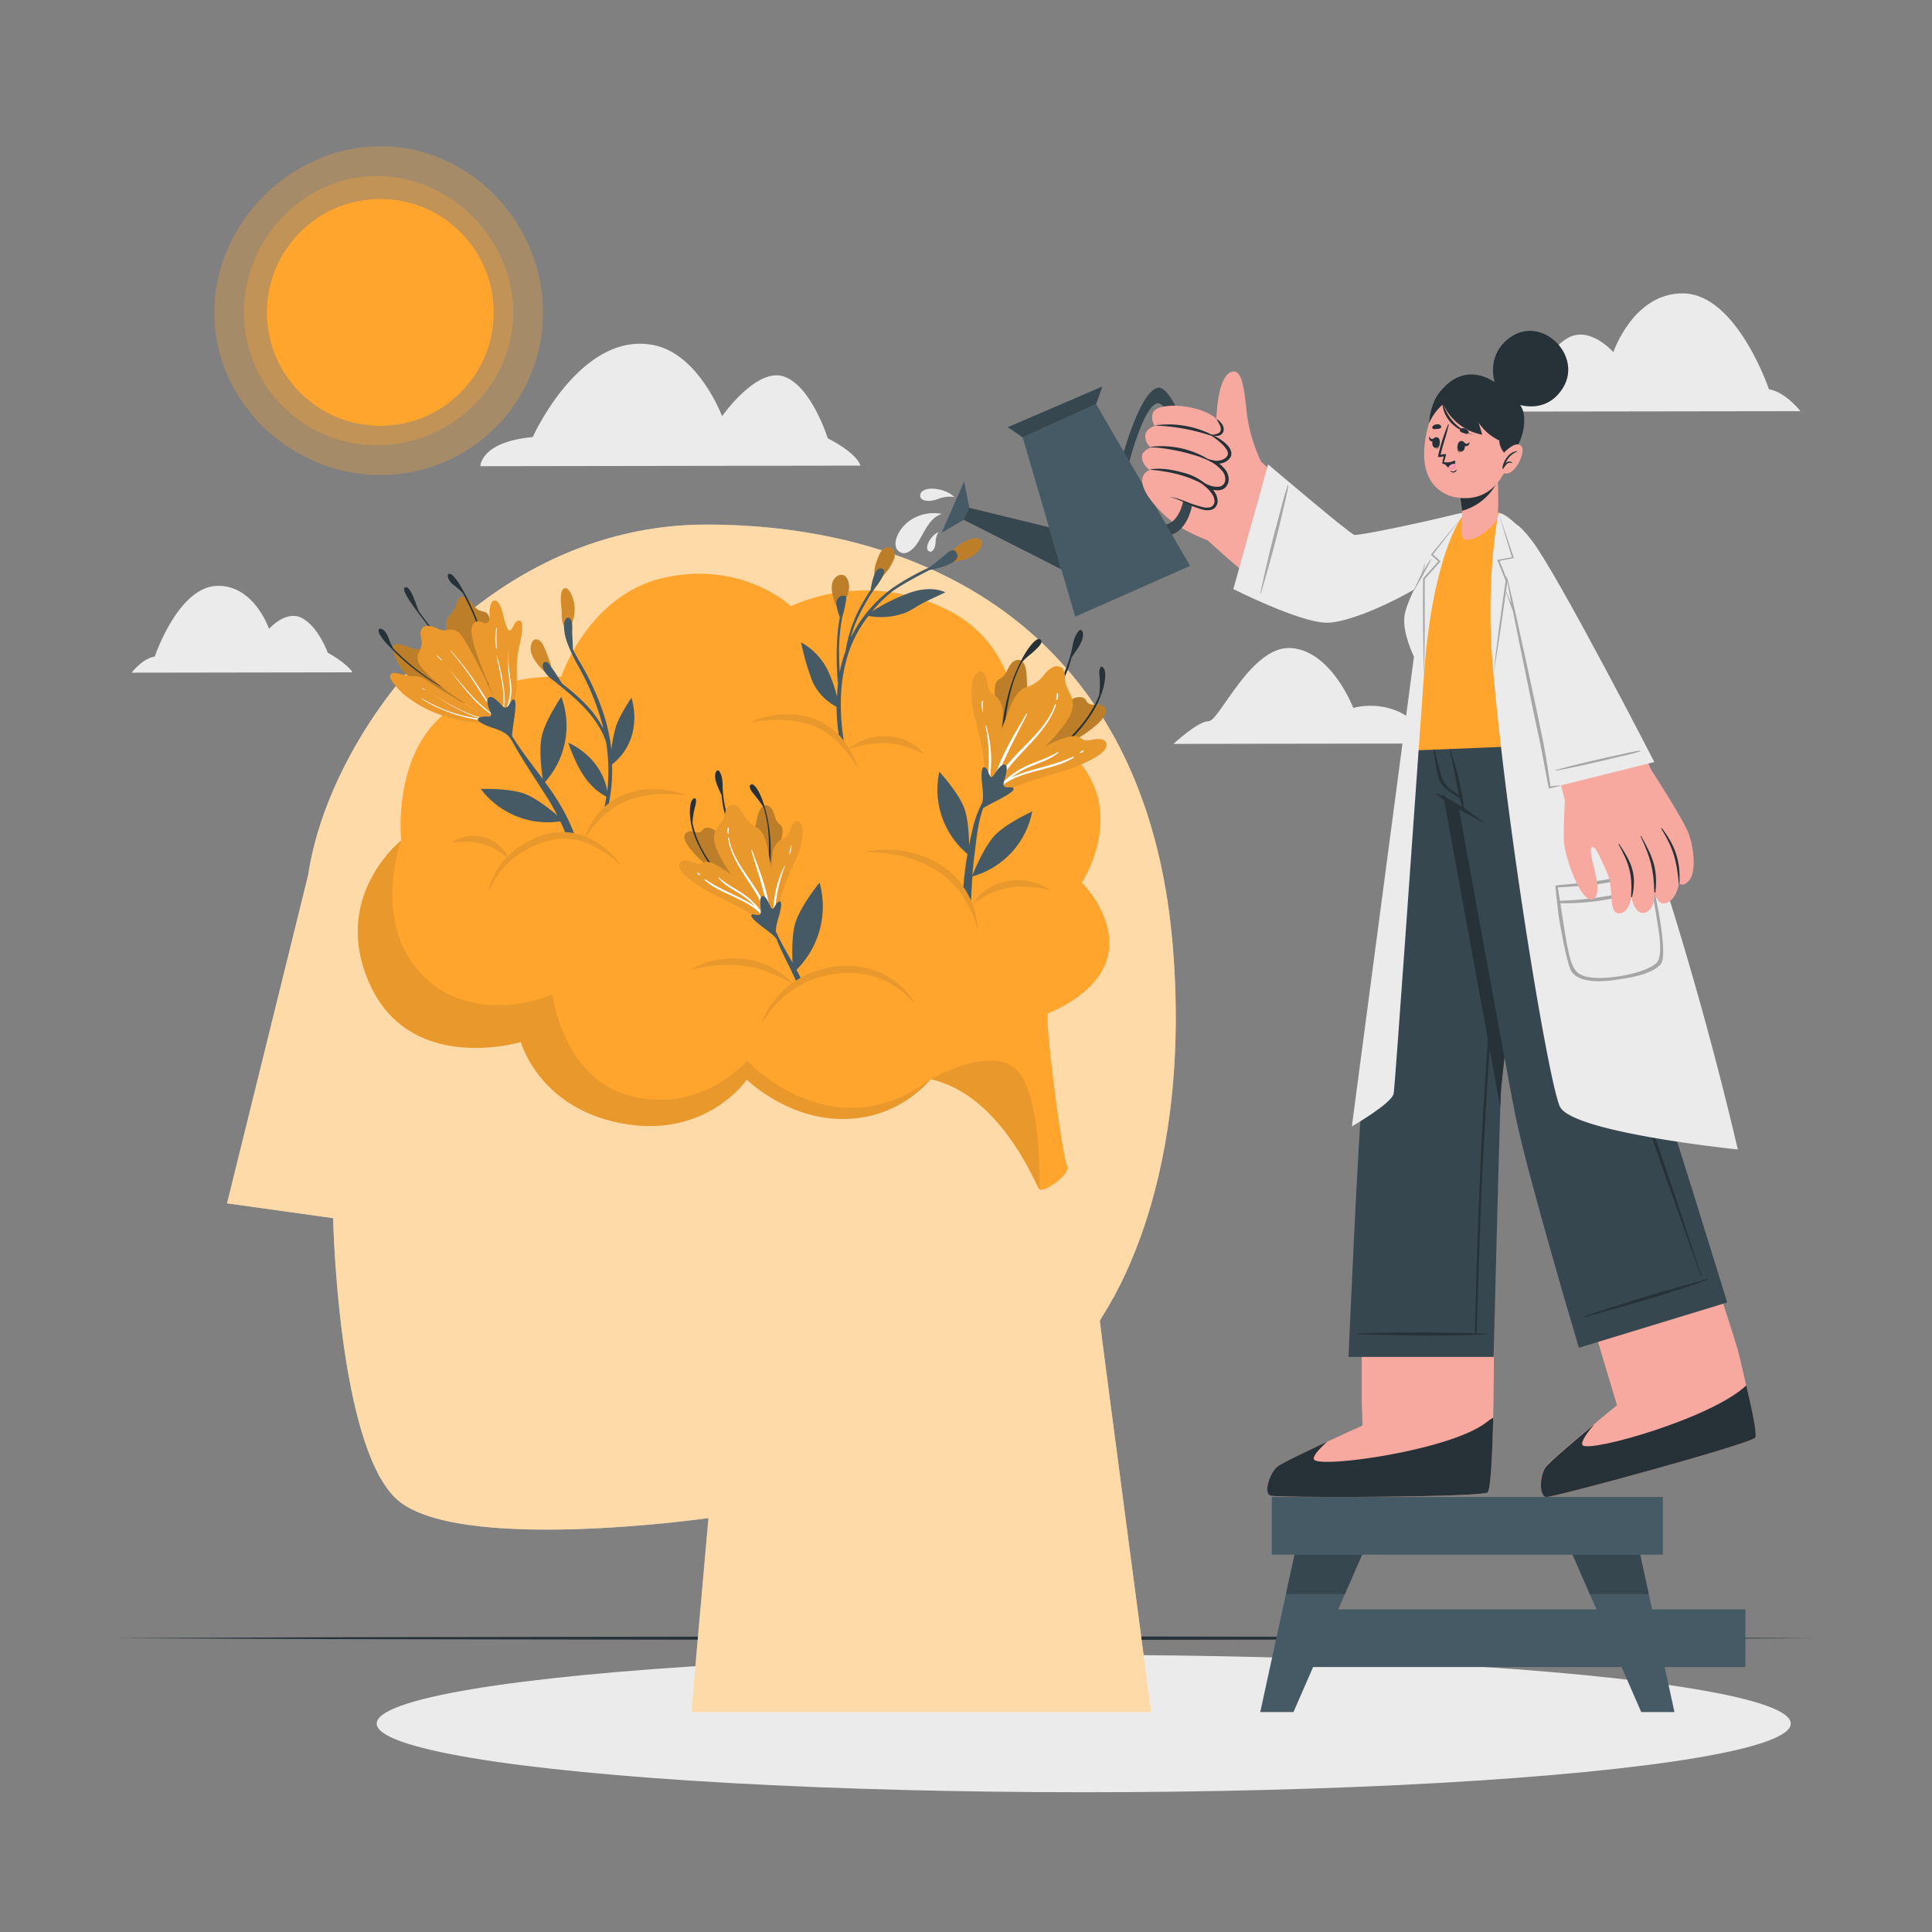 <svg xmlns="http://www.w3.org/2000/svg" viewBox="0 0 500 500"><rect x="0" y="0" width="500" height="500" fill="#808080" stroke="none"/><g id="freepik--background-complete--inject-232"><path d="M388.17,106.52l77.78-.11s-3.88-5-8.14-5.66c0,0-8.33-24.67-22.21-24.82-12.91-.15-18.06,15.21-18.06,15.21s-6-6.88-11.7-3.72-8.93,12.17-8.93,12.17S390.49,103.06,388.17,106.52Z" style="fill:#ebebeb"></path><path d="M222.68,120.5l-98.36.15s0-6.29,13.54-7.54c0,0,12.33-27.48,31.22-23.82,11.77,2.28,17.8,18.42,17.8,18.42s8.87-12.72,16-10.27,11.35,16,11.35,16S221.56,117,222.68,120.5Z" style="fill:#ebebeb"></path><path d="M370.57,192.42l-66.88.1s6.31-5.88,9.11-5.88,11-19.74,21.43-18.92,16,15.5,16,15.5S363,179.22,370.57,192.42Z" style="fill:#ebebeb"></path><path d="M91.25,174l-57.2.09s2.84-3.71,6-4.17c0,0,6.06-18.16,16.27-18.31,9.49-.13,13.31,11.14,13.31,11.14s4.39-5.06,8.6-2.76,6.59,8.93,6.59,8.93S89.53,171.42,91.25,174Z" style="fill:#ebebeb"></path></g><g id="freepik--Floor--inject-232"><polygon points="29.43 423.96 84.57 423.72 139.72 423.63 250 423.46 360.29 423.63 415.43 423.72 470.57 423.96 415.43 424.2 360.29 424.29 250 424.46 139.72 424.29 84.57 424.2 29.43 423.96" style="fill:#263238"></polygon></g><g id="freepik--Shadow--inject-232"><ellipse cx="280.47" cy="446.06" rx="182.98" ry="17.77" style="fill:#ebebeb"></ellipse></g><g id="freepik--Sun--inject-232"><g style="opacity:0.3"><path d="M140.53,80.93a42,42,0,0,1-42,42c-23.21,0-43.07-18.81-43.07-42S75.3,37.86,98.51,37.86,140.53,57.72,140.53,80.93Z" style="fill:#FFA52E"></path></g><g style="opacity:0.3"><path d="M97.55,115.25A34.42,34.42,0,0,1,63.14,80.84c0-19,15.41-35.28,34.41-35.28s35.28,16.27,35.28,35.28S116.56,115.25,97.55,115.25Z" style="fill:#FFA52E"></path></g><circle cx="98.43" cy="80.85" r="29.35" style="fill:#FFA52E"></circle></g><g id="freepik--Head--inject-232"><path d="M183.35,392.88l-4.43,50.21h119s-13.29-100.38-13.29-101.26,24.21-31.59,18.9-96.84C296.89,163.78,240,135.76,182.76,135.76s-97.42,52.91-103,90.66l-21,85,27.45,3.84s1.18,57.56,16,72.32S183.35,392.88,183.35,392.88Z" style="fill:#fff"></path><path d="M183.35,392.88l-4.43,50.21h119s-13.29-100.38-13.29-101.26,24.21-31.59,18.9-96.84C296.89,163.78,240,135.76,182.76,135.76s-97.42,52.91-103,90.66l-21,85,27.45,3.84s1.18,57.56,16,72.32S183.35,392.88,183.35,392.88Z" style="fill:#FFA52E;opacity:0.41"></path><path d="M286.75,247.27c-2.2,10.08-15.56,15-15.56,15-.82,1.82,3.73,37.37,5,39.4s-6.25,7.27-7.24,6.1-9.78-24.3-28.07-28.46h0a29.93,29.93,0,0,1-22.21,10.27c-14.7.36-25.4-10.16-25.4-10.16s-10.37,15.3-32.11,11.35-26.35-21.1-26.35-21.1-28.09,8.49-38.88-14.48c-8.26-17.57.8-30.37,5.48-35.38a24.66,24.66,0,0,1,2.42-2.33h0s-2.32-21.31,10.85-32.48,30.56-9.83,30.56-9.83,7-21.57,27.13-25.77,32.32,7.47,32.32,7.47a47.52,47.52,0,0,1,38-.2c20.9,8.71,20.26,29.47,20.26,29.47s15.2,5,20.24,17.41-3.2,24.86-3.2,24.86S288.94,237.19,286.75,247.27Z" style="fill:#FFA52E"></path><g style="opacity:0.1;mix-blend-mode:multiply"><path d="M240.88,279.3h0a29.93,29.93,0,0,1-22.21,10.27c-14.7.36-25.4-10.16-25.4-10.16s-10.37,15.3-32.11,11.35-26.35-21.1-26.35-21.1-28.09,8.49-38.88-14.48c-8.26-17.57.8-30.37,5.48-35.38l2.42-2.33h0c-.13.36-7.82,21.78,5.82,35.19S143,257.34,143,257.34s2.52,21.2,19.42,26.05c18.77,5.39,30.94-8.88,30.94-8.88S215.31,298.42,240.88,279.3Z" style="fill:#222221;mix-blend-mode:multiply"></path></g><path d="M269,307.76c-1-1.16-9.78-24.3-28.07-28.46,0,0,15-8.81,21.91-2.64S269,307.76,269,307.76Z" style="fill:#222221;opacity:0.1;mix-blend-mode:multiply"></path><path d="M249,140.54c1.07-.6,2.82-1.46,4.08-1.22a1.46,1.46,0,0,1,.88,2.11,7.16,7.16,0,0,1-3.07,2.92,6.32,6.32,0,0,1-2.13.61,6.2,6.2,0,0,1-2.51.4l-.16,0a.19.19,0,0,1-.25-.13l-.14-.05C243.65,144.29,248.22,141,249,140.54Z" style="fill:#FFA52E"></path><path d="M249,140.54c1.07-.6,2.82-1.46,4.08-1.22a1.46,1.46,0,0,1,.88,2.11,7.16,7.16,0,0,1-3.07,2.92,6.32,6.32,0,0,1-2.13.61,6.2,6.2,0,0,1-2.51.4l-.16,0a.19.19,0,0,1-.25-.13l-.14-.05C243.65,144.29,248.22,141,249,140.54Z" style="fill:#222221;opacity:0.3;mix-blend-mode:multiply"></path><path d="M227.09,144.7c-.5,1.34-1.31,3.65-.34,5a.51.51,0,0,0,.52.22,2.54,2.54,0,0,0,1.4-1.07,12.08,12.08,0,0,0,2.77-4.4c.42-1.15-.19-2.87-1.66-2.86S227.5,143.57,227.09,144.7Z" style="fill:#FFA52E"></path><path d="M227.09,144.7c-.5,1.34-1.31,3.65-.34,5a.51.51,0,0,0,.52.22,2.54,2.54,0,0,0,1.4-1.07,12.08,12.08,0,0,0,2.77-4.4c.42-1.15-.19-2.87-1.66-2.86S227.5,143.57,227.09,144.7Z" style="fill:#222221;opacity:0.3;mix-blend-mode:multiply"></path><path d="M216,155.81c.36,1.12,1.57,2.48,2.32.8a.33.33,0,0,0,0-.29c1-2,2-4.15,1-6.39-.63-1.46-2.17-1.52-3.2-.37C214.65,151.19,215.41,154,216,155.81Z" style="fill:#FFA52E"></path><path d="M216,155.81c.36,1.12,1.57,2.48,2.32.8a.33.33,0,0,0,0-.29c1-2,2-4.15,1-6.39-.63-1.46-2.17-1.52-3.2-.37C214.65,151.19,215.41,154,216,155.81Z" style="fill:#222221;opacity:0.3;mix-blend-mode:multiply"></path><path d="M246.81,145.37c-1.73,1.23-5.19,2-6.32,2.16-.43.29-7.48,3.78-10.06,5.93a36.68,36.68,0,0,0-4.73,4.76,49.69,49.69,0,0,1,9.4-4.69c3-1.12,6.5-1.58,9.54-.26,0,.1-3.94,1.84-5.63,2.72s-3,1.87-4.61,2.55a18,18,0,0,1-9.51.89.28.28,0,0,1-.11-.05,32,32,0,0,0-4.85,8.62c-2.86,8-2.7,16.13-1.57,23.71-.09-.14-.2-.26-.31-.4a12.91,12.91,0,0,0-1-1.18,56.75,56.75,0,0,1-.56-7.11.45.45,0,0,0,0-.11,14.06,14.06,0,0,1-6.17-6.38,65.9,65.9,0,0,1-3-10.28,16.61,16.61,0,0,1,7.3,8.09,36.44,36.44,0,0,1,2,6c.05-1.13.12-2.25.25-3.37a74.72,74.72,0,0,1-.18-12,45.68,45.68,0,0,1,.66-5.22,16,16,0,0,1-.92-3.35,2.34,2.34,0,0,1,.22-1.16,1.68,1.68,0,0,1,2.07-1,.35.35,0,0,1,.26.33c0,.21,0,.43,0,.65a29,29,0,0,1-1,4.47,47.16,47.16,0,0,0-.79,6.91c-.1,2.45,0,4.88.12,7.32a36.46,36.46,0,0,1,1.53-5.44A36.5,36.5,0,0,1,222,158.35a55.64,55.64,0,0,1,3.31-5.68,20.2,20.2,0,0,1,1-4.06c.36-.88.87-1.53,1.56-1.49,1.09,0,1.12.8.75,1.71h0A17.25,17.25,0,0,1,226.6,152a50.58,50.58,0,0,0-5.4,9.8,29.91,29.91,0,0,0-1,3.18,35.28,35.28,0,0,1,10.68-12.73,64.32,64.32,0,0,1,9.62-5.39c1.49-1.1,2.88-2.27,4.35-3.47a3.43,3.43,0,0,1,1.66-1,1,1,0,0,1,.88.42C248.19,143.87,247.76,144.69,246.81,145.37Z" style="fill:#455a64"></path><g style="opacity:0.1;mix-blend-mode:multiply"><path d="M194,186.94a23.7,23.7,0,0,1,8.33-2,22.05,22.05,0,0,1,4.37.12,20.68,20.68,0,0,1,4.29,1.05,17.46,17.46,0,0,1,3.9,2.17,18.7,18.7,0,0,1,3.16,3.06,20.76,20.76,0,0,1,4,7.6,33.68,33.68,0,0,0-5.05-6.65,19.2,19.2,0,0,0-6.65-4.48,24.68,24.68,0,0,0-8-1.46A43.84,43.84,0,0,0,194,186.94Z" style="fill:#222221"></path><path d="M239.26,195.36a24.82,24.82,0,0,0-4.74-2.11,19.71,19.71,0,0,0-4.9-.92,10.38,10.38,0,0,0-1.25,0,8.57,8.57,0,0,0-1.24,0l-1.26.09c-.41.08-.83.15-1.25.21l-.63.09-.62.16-1.26.29c-.85.21-1.66.51-2.56.71a20.38,20.38,0,0,1,2.22-1.54,15.89,15.89,0,0,1,2.5-1.09c.44-.14.88-.28,1.32-.4l1.36-.23a7.18,7.18,0,0,1,1.39-.12,10.75,10.75,0,0,1,1.39,0,13.46,13.46,0,0,1,5.33,1.43A11.37,11.37,0,0,1,239.26,195.36Z" style="fill:#222221"></path></g><path d="M278.42,191.39a75.05,75.05,0,0,1-9,4.39,30.34,30.34,0,0,1-4.56,1.77,4.35,4.35,0,0,1-2.61-.1,2,2,0,0,1-1.2-.73.51.51,0,0,1-.13-.29c-1.31-1.18-1.7-3.08-2.1-4.84a51.3,51.3,0,0,1-1.35-10.7c0-1.31-.27-3,.33-4.26.37-.75.83-.82,1.41-1.24,1.38-1,1.42-2.29,2.42-3.53a2.33,2.33,0,0,1,2.15-1.06c2.1.42,1.88,4.5,2,6a55.3,55.3,0,0,1,0,9.28,46.38,46.38,0,0,1-1.27,8.27A53.23,53.23,0,0,1,274.63,183c1.4-1.19,3.64-3.14,5.66-2.43.82.29.73.91,1.26,1.35,1.12.93,2.34,0,3.51.56C289.44,184.68,279.93,190.53,278.42,191.39Z" style="fill:#FFA52E"></path><path d="M278.42,191.39a75.05,75.05,0,0,1-9,4.39,30.34,30.34,0,0,1-4.56,1.77,4.35,4.35,0,0,1-2.61-.1,2,2,0,0,1-1.2-.73.51.51,0,0,1-.13-.29c-1.31-1.18-1.7-3.08-2.1-4.84a51.3,51.3,0,0,1-1.35-10.7c0-1.31-.27-3,.33-4.26.37-.75.83-.82,1.41-1.24,1.38-1,1.42-2.29,2.42-3.53a2.33,2.33,0,0,1,2.15-1.06c2.1.42,1.88,4.5,2,6a55.3,55.3,0,0,1,0,9.28,46.38,46.38,0,0,1-1.27,8.27A53.23,53.23,0,0,1,274.63,183c1.4-1.19,3.64-3.14,5.66-2.43.82.29.73.91,1.26,1.35,1.12.93,2.34,0,3.51.56C289.44,184.68,279.93,190.53,278.42,191.39Z" style="fill:#222221;opacity:0.3;mix-blend-mode:multiply"></path><path d="M275.32,175.7c-3.14,6.34-6.66,12.47-9.69,18.86-.08.16-.35,0-.28-.12,2.36-5.85,5.54-11.31,8.42-16.91a37.33,37.33,0,0,0,3.46-8.71c.48-2.07.6-4,2-5.59a.52.52,0,0,1,.89.13c.84,2-1.55,4.91-2.81,6.82A28.93,28.93,0,0,1,275.32,175.7Z" style="fill:#263238"></path><path d="M262.89,174.83c-2.27,5.83-2.78,12.16-3.52,18.3a.11.11,0,1,1-.22,0c.06-8.18,2-17.26,6.32-24.29.38-.63,2.9-4.49,3.92-3.2.54.69-.66,1.8-1.05,2.19-1.25,1.32-2.8,2.23-3.94,3.68,0,0,0,0,0,0C263.79,172.65,263.3,173.79,262.89,174.83Z" style="fill:#263238"></path><path d="M285.81,176.85a22,22,0,0,1-3.26,7.79c-3.2,5.1-7.78,9.17-12.63,12.66-.11.09-.25-.11-.15-.19,4.63-3.72,9.2-7.62,12.39-12.7a28.17,28.17,0,0,0,2.16-4.15l.14-.34a.08.08,0,0,1,0-.08,22.66,22.66,0,0,0,.08-5.14,3.06,3.06,0,0,1,.33-2.13.15.15,0,0,1,.16-.07C286.45,172.87,286,175.83,285.81,176.85Z" style="fill:#263238"></path><path d="M282.92,196.32c-6.16,3.42-13.53,4.55-20,7.2-1.48.6-2.94,1.27-4.39,2a13.62,13.62,0,0,1-1.37.65,1.72,1.72,0,0,1-.92.09,1,1,0,0,1-.37-.13,1.47,1.47,0,0,1-.74-1.16,9.45,9.45,0,0,1,.13-3c-.09-1.06-.27-2.12-.38-3.06-.14-1.38-.32-2.74-.53-4.11-.47-2.9-1.2-5.74-1.92-8.59a24.65,24.65,0,0,1-1-7.38c0-1.33.23-3.81,1.41-4.68s1.82-.07,2.24.92.39,2,.7,2.92c.48,1.43,1.33,1.57,2.27,2.46a5.94,5.94,0,0,1,1.45,4.68c-.08,1.35-.23,2.71-.41,4.05.4-1.21.85-2.41,1.31-3.58.83-2.11,1.65-4.74,3.23-6.43a4.84,4.84,0,0,1,1.83-1.29,8.9,8.9,0,0,0,4-2.35c1.08-1.2,2.48-3.37,4.39-3.08s1.71,2.21,1.83,3.64c.23,2.66,2.4,4.1,1.91,7-.4,2.36-2.05,4.39-3.51,6.2a41.05,41.05,0,0,1-3.68,4,22.86,22.86,0,0,1,5.65-2.45,5.16,5.16,0,0,1,2.67-.25c1.29.34,1.36,1.16,3,1,1.22-.14,3.89-1,4.55.69S284.13,195.64,282.92,196.32Z" style="fill:#FFA52E"></path><path d="M282.92,196.32c-6.16,3.42-13.53,4.55-20,7.2-1.48.6-2.94,1.27-4.39,2a13.62,13.62,0,0,1-1.37.65,1.72,1.72,0,0,1-.92.09,1,1,0,0,1-.37-.13,1.47,1.47,0,0,1-.74-1.16,9.45,9.45,0,0,1,.13-3c-.09-1.06-.27-2.12-.38-3.06-.14-1.38-.32-2.74-.53-4.11-.47-2.9-1.2-5.74-1.92-8.59a24.65,24.65,0,0,1-1-7.38c0-1.33.23-3.81,1.41-4.68s1.82-.07,2.24.92.39,2,.7,2.92c.48,1.43,1.33,1.57,2.27,2.46a5.94,5.94,0,0,1,1.45,4.68c-.08,1.35-.23,2.71-.41,4.05.4-1.21.85-2.41,1.31-3.58.83-2.11,1.65-4.74,3.23-6.43a4.84,4.84,0,0,1,1.83-1.29,8.9,8.9,0,0,0,4-2.35c1.08-1.2,2.48-3.37,4.39-3.08s1.71,2.21,1.83,3.64c.23,2.66,2.4,4.1,1.91,7-.4,2.36-2.05,4.39-3.51,6.2a41.05,41.05,0,0,1-3.68,4,22.86,22.86,0,0,1,5.65-2.45,5.16,5.16,0,0,1,2.67-.25c1.29.34,1.36,1.16,3,1,1.22-.14,3.89-1,4.55.69S284.13,195.64,282.92,196.32Z" style="fill:#222221;opacity:0.1;mix-blend-mode:multiply"></path><path d="M254.56,186.09a0,0,0,1,0,0,.07C254.62,186.15,254.6,186.08,254.56,186.09Z" style="fill:#f1d1c5"></path><path d="M277.86,196.09c-6.08,3.88-16.64,3.13-20.72,9.73l0,.32a1.72,1.72,0,0,1-.92.09c-.92-2.3-.48-4.87-.39-7.33a44,44,0,0,0-.77-11.1c0-.1.12-.13.16,0a31.43,31.43,0,0,1,1.29,8.67c.07,3-.74,6.59.13,9.51l.06-.3c0-3.37,1.36-6.76,2.74-9.76,1.78-3.87,4-7.48,6.15-11.17.08-.15.29,0,.21.15-1.84,3.63-3.75,7.25-5.47,10.94a39.92,39.92,0,0,0-2.69,7C261,195,270.15,190.51,273,182.37a.15.15,0,0,1,.29.1c-2.88,8.65-12.14,13.45-15.61,21.7a9.48,9.48,0,0,1,1.92-1.76,21.2,21.2,0,0,1,5-3.67c3-1.57,6.28-2.34,9.18-4.13.11-.06.22.11.13.19-2.23,1.91-5.15,2.63-7.78,3.82a23.79,23.79,0,0,0-4.47,2.62,26,26,0,0,1,2.61-1.06c4.49-1.59,9.14-2.33,13.48-4.36A.15.15,0,0,1,277.86,196.09Z" style="fill:#fff"></path><path d="M254.14,181.39a5.62,5.62,0,0,0,.17,2.76.07.07,0,0,0,.13,0,12.09,12.09,0,0,1,0-2.69C254.4,181.3,254.18,181.24,254.14,181.39Z" style="fill:#fff"></path><path d="M273.51,179.5c-.11.5-.1,1-.19,1.54,0,.17.21.19.27.06a2.61,2.61,0,0,0,.22-1.58C273.77,179.39,273.54,179.34,273.51,179.5Z" style="fill:#fff"></path><path d="M280.23,194.2a5.15,5.15,0,0,0-.74.47.12.12,0,0,0,.07.2,1.33,1.33,0,0,0,.86-.4C280.55,194.35,280.4,194.1,280.23,194.2Z" style="fill:#fff"></path><path d="M254.09,202.19c.21,2.34.75,4.85-.41,7.16-.1.2.09.38.24.23,1.15-1.24,8.73-4.21,8.39-5.49-.21-.78-2.31.19-2.6-.89a5,5,0,0,1,.39-1.86c.16-.62.3-1.26.4-1.89s.08-1.33-.43-1.55-1.25.5-1.65,1-.64.87-.95,1.31-.82,1.39-1.26.6-.51-1.53-1.1-2.05C253.77,197.58,254,201.49,254.09,202.19Z" style="fill:#455a64"></path><path d="M251.32,233.11c-.29-.67-.62-1.34-1-2a13.89,13.89,0,0,0-1-1.56c0-.43.07-.87.11-1.3.22-2.42.53-4.83.95-7.22.11-.67.24-1.34.37-2,.3-1.55.64-3.09,1-4.63a27,27,0,0,1,2.38-6.51,16.8,16.8,0,0,1,1.28-2l.41-.52.45-.54.38-.42.06-.06a.17.17,0,0,1,.26.23l-.36.46a4,4,0,0,0-.23.34c-.13.18-.26.38-.39.57s-.1.17-.14.26a16.52,16.52,0,0,0-1.4,2.94c-1.37,3.68-1.72,7.84-2.2,11.62q-.36,2.81-.58,5.61a2.42,2.42,0,0,0,0,.47C251.52,228.9,251.39,231,251.32,233.11Z" style="fill:#455a64"></path><path d="M250.8,221.35s.28-8.11-1.26-12.22-6.44-9.41-6.44-9.41A21.74,21.74,0,0,0,250.8,221.35Z" style="fill:#455a64"></path><path d="M251.52,226.86s2.95-7.57,6-10.73,9.62-6.12,9.62-6.12A21.74,21.74,0,0,1,251.52,226.86Z" style="fill:#455a64"></path><g style="opacity:0.1;mix-blend-mode:multiply"><path d="M223.28,220.59a26.68,26.68,0,0,1,10.16-.42,25.85,25.85,0,0,1,9.72,3.47,22.16,22.16,0,0,1,4.09,3.27,20.72,20.72,0,0,1,3.1,4.2,21.18,21.18,0,0,1,2.71,9.81,29.19,29.19,0,0,0-3.92-9.07,22,22,0,0,0-6.93-6.66c-.69-.43-1.4-.81-2.12-1.2s-1.46-.7-2.23-1a32.18,32.18,0,0,0-4.68-1.46A40.78,40.78,0,0,0,223.28,220.59Z" style="fill:#222221"></path><path d="M272,230.42a37.72,37.72,0,0,0-5.43-.9,22.36,22.36,0,0,0-5.31.2,19,19,0,0,0-2.57.57,19.94,19.94,0,0,0-2.46,1,30.53,30.53,0,0,0-4.7,2.85,13.19,13.19,0,0,1,4-4.08,13.71,13.71,0,0,1,2.6-1.37,15.62,15.62,0,0,1,2.84-.74,15.33,15.33,0,0,1,5.81.21A14,14,0,0,1,272,230.42Z" style="fill:#222221"></path></g><path d="M107,176.27c3.82,3.12,8.69,4.37,13.31,5.76,1.3.39,2.57.8,3.84,1.25a5.31,5.31,0,0,0,2.8.44c1.66-.34,1.82-1.83,1.84-3.27a9.06,9.06,0,0,0,0-1.38l0-.31a.19.19,0,0,0-.05-.17c0-.56-.09-1.11-.13-1.63-.24-3-.51-6-.77-8.94a41.59,41.59,0,0,0-.91-7.2c-.22-.83-.46-1.94-1.3-2.37a14.42,14.42,0,0,0-1.5-.43,3.16,3.16,0,0,1-1.13-.82c-.82-.86-2.28-3.46-3.81-2.63-.78.43-1,1.43-1.17,2.21a7.93,7.93,0,0,1-1.81,2.64c-1.15,1.5-.86,3.43-.23,5.08a27.32,27.32,0,0,0,3.48,6c1.39,1.94,2.91,3.78,4.32,5.71a37.62,37.62,0,0,1,2.18,3.3c.33.56.63,1.12.91,1.7a5.47,5.47,0,0,1,.51,1.25,62,62,0,0,0-5.5-6c-2-2-3.78-4.37-6.06-6.11a10,10,0,0,0-5.93-2.22,10.63,10.63,0,0,1-3.59-.43,18.15,18.15,0,0,0-3.18-1c-2.41-.34-1.21,2.5-.69,3.65A16,16,0,0,0,107,176.27Z" style="fill:#FFA52E"></path><path d="M107,176.27c3.82,3.12,8.69,4.37,13.31,5.76,1.3.39,2.57.8,3.84,1.25a5.31,5.31,0,0,0,2.8.44c1.66-.34,1.82-1.83,1.84-3.27a9.06,9.06,0,0,0,0-1.38l0-.31a.19.19,0,0,0-.05-.17c0-.56-.09-1.11-.13-1.63-.24-3-.51-6-.77-8.94a41.59,41.59,0,0,0-.91-7.2c-.22-.83-.46-1.94-1.3-2.37a14.42,14.42,0,0,0-1.5-.43,3.16,3.16,0,0,1-1.13-.82c-.82-.86-2.28-3.46-3.81-2.63-.78.43-1,1.43-1.17,2.21a7.93,7.93,0,0,1-1.81,2.64c-1.15,1.5-.86,3.43-.23,5.08a27.32,27.32,0,0,0,3.48,6c1.39,1.94,2.91,3.78,4.32,5.71a37.62,37.62,0,0,1,2.18,3.3c.33.56.63,1.12.91,1.7a5.47,5.47,0,0,1,.51,1.25,62,62,0,0,0-5.5-6c-2-2-3.78-4.37-6.06-6.11a10,10,0,0,0-5.93-2.22,10.63,10.63,0,0,1-3.59-.43,18.15,18.15,0,0,0-3.18-1c-2.41-.34-1.21,2.5-.69,3.65A16,16,0,0,0,107,176.27Z" style="fill:#222221;opacity:0.3;mix-blend-mode:multiply"></path><path d="M126.11,180.08a33.73,33.73,0,0,0,0-9.88,53.43,53.43,0,0,0-6.55-17.88,14.48,14.48,0,0,0-2.36-3.37c-.42-.4-1.36-.84-1.33.14a3.67,3.67,0,0,0,1.52,2.3,18.49,18.49,0,0,1,2.43,2.15c.53,1,1,2,1.52,3a58.26,58.26,0,0,1,3.11,7.81,36.18,36.18,0,0,1,1.6,15.74A0,0,0,1,0,126.11,180.08Z" style="fill:#263238"></path><path d="M125.41,181.54a33.59,33.59,0,0,1-9.46-2.87,53.2,53.2,0,0,1-15.22-11.44A13.67,13.67,0,0,1,98.19,164c-.27-.51-.42-1.54.51-1.23s1.43,1.35,1.77,2.12a17.92,17.92,0,0,0,1.35,3c.79.79,1.59,1.56,2.42,2.32a58.07,58.07,0,0,0,6.58,5.23,36.14,36.14,0,0,0,14.6,6.08S125.46,181.55,125.41,181.54Z" style="fill:#263238"></path><path d="M109,159.62q2.58,3.44,5.34,6.73a163.49,163.49,0,0,0,11.67,12.45s.08,0,0-.06c-4-4-7.79-8.27-11.41-12.61q-2.72-3.25-5.26-6.62c-.34-.47-.69-.93-1-1.41-.57-1.49-1-2.87-1.68-4.32-.34-.68-1.15-2.26-1.92-1.7C103.77,152.82,107.32,157.35,109,159.62Z" style="fill:#263238"></path><path d="M101.32,176.06a17,17,0,0,0,4.05,4.33,31.72,31.72,0,0,0,11.46,5.45,28.28,28.28,0,0,0,12.18.89l.15,0a.08.08,0,0,0,.1,0,1.14,1.14,0,0,0,.31-.09s.39-.07.3-.11a7.26,7.26,0,0,1,.55-.67,18,18,0,0,0,1.94-2.61,12.12,12.12,0,0,0,1.17-3.88c.45-3.09,0-6.24.38-9.34.29-2.7,1.31-5.28,1.22-8,0-.6-.1-1.57-.94-1.41-1.07.21-1.22,1.69-1.92,2.31-.05.16-.18.21-.37.15-.24.12-.39.05-.46-.22a2.55,2.55,0,0,1-.24-.5,11.39,11.39,0,0,1-.41-1.11c-.22-.66-.39-1.34-.57-2a8.2,8.2,0,0,0-1.34-3.4,1,1,0,0,0-1.74.22,8,8,0,0,0-.41,3.45c0,.81-.17,2-1.27,1.75-.45-.09-.86-.36-1.31-.45a1.74,1.74,0,0,0-1.93,1.13c-.47,1.14-.07,2.59.17,3.75a37.46,37.46,0,0,0,1.27,4.4c1,2.74,3.2,7.92,4.34,10.59.62,1.47-6.34-13.7-9-16.76a3.63,3.63,0,0,0-2.41-1c-.58,0-1.12.23-1.7.22a4.5,4.5,0,0,1-1.7-.5c-1.44-.64-3.9-1.4-4.3.83-.19,1,.28,2,.3,3a7.31,7.31,0,0,1-.94,2.7c-.83,2.13,1.16,4,2.55,5.42a41.9,41.9,0,0,0,5.62,4.78c1.24.9,6,4,7.29,4.8-1.65-.84-6.76-4-8.37-4.94-1.06-.61-2.1-1.25-3.12-1.91s-1.83-1.32-2.8-1.85a4.66,4.66,0,0,0-2.54-.46,19.51,19.51,0,0,1-3.51-.65c-.62-.1-1.77-.49-2.22.14C100.77,174.91,101,175.61,101.32,176.06Z" style="fill:#FFA52E"></path><path d="M101.32,176.06a17,17,0,0,0,4.05,4.33,31.72,31.72,0,0,0,11.46,5.45,28.28,28.28,0,0,0,12.18.89l.15,0a.08.08,0,0,0,.1,0,1.14,1.14,0,0,0,.31-.09s.39-.07.3-.11a7.26,7.26,0,0,1,.55-.67,18,18,0,0,0,1.94-2.61,12.12,12.12,0,0,0,1.17-3.88c.45-3.09,0-6.24.38-9.34.29-2.7,1.31-5.28,1.22-8,0-.6-.1-1.57-.94-1.41-1.07.21-1.22,1.69-1.92,2.31-.05.16-.18.21-.37.15-.24.12-.39.05-.46-.22a2.55,2.55,0,0,1-.24-.5,11.39,11.39,0,0,1-.41-1.11c-.22-.66-.39-1.34-.57-2a8.2,8.2,0,0,0-1.34-3.4,1,1,0,0,0-1.74.22,8,8,0,0,0-.41,3.45c0,.81-.17,2-1.27,1.75-.45-.09-.86-.36-1.31-.45a1.74,1.74,0,0,0-1.93,1.13c-.47,1.14-.07,2.59.17,3.75a37.46,37.46,0,0,0,1.27,4.4c1,2.74,3.2,7.92,4.34,10.59.62,1.47-6.34-13.7-9-16.76a3.63,3.63,0,0,0-2.41-1c-.58,0-1.12.23-1.7.22a4.5,4.5,0,0,1-1.7-.5c-1.44-.64-3.9-1.4-4.3.83-.19,1,.28,2,.3,3a7.31,7.31,0,0,1-.94,2.7c-.83,2.13,1.16,4,2.55,5.42a41.9,41.9,0,0,0,5.62,4.78c1.24.9,6,4,7.29,4.8-1.65-.84-6.76-4-8.37-4.94-1.06-.61-2.1-1.25-3.12-1.91s-1.83-1.32-2.8-1.85a4.66,4.66,0,0,0-2.54-.46,19.51,19.51,0,0,1-3.51-.65c-.62-.1-1.77-.49-2.22.14C100.77,174.91,101,175.61,101.32,176.06Z" style="fill:#222221;opacity:0.09;mix-blend-mode:multiply"></path><path d="M109.13,180.93a39.85,39.85,0,0,0,19.55,5.83.08.08,0,0,0,.08,0l.25,0,.15,0a.08.08,0,0,0,.1,0,1.14,1.14,0,0,0,.31-.09s.39-.07.3-.11a7.26,7.26,0,0,1,.55-.67,16,16,0,0,0,1.94-7.73c-.09-1.73-.47-3.45-.63-5.19a35,35,0,0,1-.1-5.32,0,0,0,0,0,0,0,44.57,44.57,0,0,0-.12,5.17c.07,1.65.35,3.28.47,4.92.23,3.07-.93,5.63-2,8.34a23.72,23.72,0,0,0,.5-7.38,59.26,59.26,0,0,0-1.82-8.82c0-.08-.13-.06-.11,0,.55,2.92,1.32,5.84,1.63,8.79a24.47,24.47,0,0,1-.42,7.59c-2.4-2.91-4.32-6.16-6.41-9.28a74.62,74.62,0,0,0-6.7-8.61s-.11,0-.07.07a79.4,79.4,0,0,1,6.81,9.19,68.78,68.78,0,0,0,6,8.57,42.09,42.09,0,0,1-6.87-5.71c-2.14-2.35-4.2-4.78-6.24-7.22,0,0,0,0,0,0,2,2.58,4,5.21,6.23,7.64a33.62,33.62,0,0,0,7.1,5.65c-6.61-.24-12.7-3.84-18.26-7.33a0,0,0,1,0,0,0c4.34,2.77,8.79,5.63,13.7,6.87a41.86,41.86,0,0,1-6.66-1.29,40.3,40.3,0,0,1-9.11-4A0,0,0,1,0,109.13,180.93Z" style="fill:#fff"></path><path d="M128.42,162.52c0-.09.15-.09.14,0a51.27,51.27,0,0,0,0,5.26.1.1,0,0,1-.19,0A15.4,15.4,0,0,1,128.42,162.52Z" style="fill:#fff"></path><path d="M113.1,169.61a9.61,9.61,0,0,1,1.29,1.18c0,.06,0,.17-.1.12a9.83,9.83,0,0,1-1.27-1.23C113,169.63,113,169.56,113.1,169.61Z" style="fill:#fff"></path><path d="M109.24,178l.7.48c.1.06,0,.21-.08.14l-.67-.52C109.13,178.08,109.18,178,109.24,178Z" style="fill:#fff"></path><path d="M126.45,188c2.09.77,4.53,1.28,5.77,3.33a.18.18,0,0,0,.33-.13c-.34-1.6,1.72-10,.43-10.18-.78-.12-1.22,2.26-2.31,2.09-.46-.07-1-.82-1.33-1.13A14.53,14.53,0,0,0,128,180.8c-.44-.33-1.08-.63-1.57-.23s-.33,1.38-.15,2,.35,1,.53,1.43.68,1.35-.25,1.44a7.13,7.13,0,0,0-2.39.2C122.38,186.39,125.82,187.74,126.45,188Z" style="fill:#455a64"></path><path d="M148.53,215.6l-.08,0-1.43-.21c-.26,0-.53,0-.79,0-.37-1-.78-1.88-1.22-2.79-.23-.5-.48-1-.73-1.5q-1.26-2.46-2.72-4.76c-3.14-5-6.46-9.78-9.22-14.91q-1.31-2.43-2.42-5c-.06-.12-.1-.24-.15-.35-.2-.49-.41-1-.6-1.5,0-.12.14-.2.2-.08.15.37.31.73.49,1.1,0,.1.09.2.13.29s0,0,0,0,.08.18.13.27a42.13,42.13,0,0,0,2.39,4.31c2.38,3.84,5.23,7.43,7.93,11.1.2.27.4.54.59.82a67.16,67.16,0,0,1,4.79,7.36A45.06,45.06,0,0,1,148.53,215.6Z" style="fill:#455a64"></path><path d="M145.85,212.42s-6-5.5-10.1-7-11.33-1.25-11.33-1.25A21.75,21.75,0,0,0,145.85,212.42Z" style="fill:#455a64"></path><path d="M140.65,202.82s-1.4-8-.44-12.27,5.06-10.22,5.06-10.22A21.72,21.72,0,0,1,140.65,202.82Z" style="fill:#455a64"></path><path d="M146.09,152.26c1.28-.31,2.13,2.38,2.36,3.21a9.67,9.67,0,0,1-.76,6.56,1.37,1.37,0,0,1-.2.44s0,0,0,.06,0,0,0,0l-.13.13a.44.44,0,0,1-.44.09c-1.65-.72-1.57-3.08-1.55-4.54C145.33,157.31,144.58,152.63,146.09,152.26Z" style="fill:#FFA52E"></path><path d="M146.09,152.26c1.28-.31,2.13,2.38,2.36,3.21a9.67,9.67,0,0,1-.76,6.56,1.37,1.37,0,0,1-.2.44s0,0,0,.06,0,0,0,0l-.13.13a.44.44,0,0,1-.44.09c-1.65-.72-1.57-3.08-1.55-4.54C145.33,157.31,144.58,152.63,146.09,152.26Z" style="fill:#222221;opacity:0.2;mix-blend-mode:multiply"></path><path d="M137.55,166.54c-.78,2.19.68,4.31,2,5.87.51.6,2.06,2.3,2.72,1.43a.21.21,0,0,0,.24-.15,4,4,0,0,0-.29-2.61c-.51-1.38-1-2.81-1.65-4.15S138.25,164.62,137.55,166.54Z" style="fill:#FFA52E"></path><path d="M137.55,166.54c-.78,2.19.68,4.31,2,5.87.51.6,2.06,2.3,2.72,1.43a.21.21,0,0,0,.24-.15,4,4,0,0,0-.29-2.61c-.51-1.38-1-2.81-1.65-4.15S138.25,164.62,137.55,166.54Z" style="fill:#222221;opacity:0.2;mix-blend-mode:multiply"></path><path d="M163.71,189.66a14.88,14.88,0,0,1-5.31,8.17,42.4,42.4,0,0,1-.82,10.06c-.4.29-.77.61-1.13.93.18-.86.33-1.71.46-2.58a.31.31,0,0,0,0-.08c-5.41-2.85-7.83-8.36-9.86-13.93l0,0c.16,0,8.56,3.52,10.11,12.52a46.94,46.94,0,0,0-.33-12.8c-2.28-6.66-8-11.41-13.54-15.79a8.36,8.36,0,0,1-2.49-2.57h0a1.07,1.07,0,0,1-.1-.22c-.22-.53-.49-1.68.22-2s1.28.57,1.63,1.06a1.82,1.82,0,0,1,.15.23c1,1.38,1.89,2.83,2.77,4.27a53.39,53.39,0,0,1,5.91,5.13,26.91,26.91,0,0,1,4.77,6.53c-.09-.36-.16-.72-.25-1.09a65.06,65.06,0,0,0-6-14.69,45,45,0,0,1-3-6.2,13.78,13.78,0,0,1-.95-4.73,4.19,4.19,0,0,1,.2-1.15c.27-.83,1-1.21,1.57-.38a2.51,2.51,0,0,1,.35,1.12h0c.08.77,0,1.63,0,2.2.09,1.47.16,2.95.21,4.43.48,1,1,1.91,1.54,2.85a67.18,67.18,0,0,1,7,15.75,48.75,48.75,0,0,1,1.41,7.28,36,36,0,0,1,1.11-5.73c.77-2.79,4.05-7.65,4.08-7.67A17.67,17.67,0,0,1,163.71,189.66Z" style="fill:#455a64"></path><g style="opacity:0.1;mix-blend-mode:multiply"><path d="M126.3,231.1a17.87,17.87,0,0,1,5.28-9.64,21.91,21.91,0,0,1,7-4.62l1.3-.54,1.38-.41a15.93,15.93,0,0,1,5.71-.51l1.43.2c.47.07.93.23,1.39.34l.69.19.67.25c.43.18.89.33,1.31.55a21.05,21.05,0,0,1,8.34,7.2,27.39,27.39,0,0,0-8.9-5.9,16,16,0,0,0-10.16-.57,24.84,24.84,0,0,0-9.26,4.86A21.73,21.73,0,0,0,126.3,231.1Z" style="fill:#222221"></path><path d="M177.64,205.89a37,37,0,0,0-7.77-.31,24.77,24.77,0,0,0-7.38,1.6,21,21,0,0,0-6.36,4,32.7,32.7,0,0,0-4.94,6,18.93,18.93,0,0,1,3.93-7,18.51,18.51,0,0,1,3.07-2.72,20.74,20.74,0,0,1,3.63-1.94,21.32,21.32,0,0,1,15.82.4Z" style="fill:#222221"></path><path d="M117,218.07a8.86,8.86,0,0,1,3.94-1.62,10,10,0,0,1,4.37.21,9.23,9.23,0,0,1,3.85,2.09,8.84,8.84,0,0,1,1.45,1.61,11.31,11.31,0,0,1,1,1.87c-.61-.4-1.1-.87-1.66-1.25a18.79,18.79,0,0,0-1.65-1.09,13.52,13.52,0,0,0-3.49-1.48,15.76,15.76,0,0,0-3.79-.55A29.58,29.58,0,0,0,117,218.07Z" style="fill:#222221"></path></g><g style="opacity:0.1;mix-blend-mode:multiply"><path d="M178.59,251.08a20,20,0,0,1,6.79-2.62,23.12,23.12,0,0,1,7.38-.26,26.64,26.64,0,0,1,3.63.77,22.94,22.94,0,0,1,3.42,1.45,19.54,19.54,0,0,1,5.72,4.51,41.26,41.26,0,0,0-6.31-3.22,29.58,29.58,0,0,0-3.3-1.08,28.07,28.07,0,0,0-3.39-.63,32.18,32.18,0,0,0-6.94-.14A43,43,0,0,0,178.59,251.08Z" style="fill:#222221"></path><path d="M197.06,265a21.58,21.58,0,0,1,7.09-9.86,23.87,23.87,0,0,1,11.35-4.87,22.13,22.13,0,0,1,12.27,1.47,19.3,19.3,0,0,1,5.21,3.36,17.46,17.46,0,0,1,3.81,4.76,21.59,21.59,0,0,0-4.37-4.07,21.27,21.27,0,0,0-5.18-2.74,21.56,21.56,0,0,0-5.67-1.2,10,10,0,0,0-1.45-.07l-1.45,0c-1,.11-1.94.15-2.9.31l-1.44.25c-.24,0-.48.08-.72.14l-.7.19-1.4.39c-.46.16-.91.35-1.37.51a24.27,24.27,0,0,0-2.66,1.19c-.83.51-1.71.95-2.49,1.53A26.41,26.41,0,0,0,197.06,265Z" style="fill:#222221"></path><path d="M236.79,259.84a21.59,21.59,0,0,0-4.37-4.07,20.9,20.9,0,0,0-5.18-2.73,21.19,21.19,0,0,0-5.66-1.21,10.27,10.27,0,0,0-1.46-.07h-1.45c-1,.11-1.94.13-2.9.3l-1.44.25c-.24,0-.48.08-.72.14l-.7.2-1.41.39c-.45.14-.9.34-1.36.51a17,17,0,0,0-2.28,1l-.38.18-.91.52a18.42,18.42,0,0,0-1.58,1,26.41,26.41,0,0,0-7.93,8.73,21.48,21.48,0,0,1,7.09-9.85,18.12,18.12,0,0,1,1.82-1.34c.4-.25.81-.5,1.22-.73a25.44,25.44,0,0,1,8.31-2.8,22,22,0,0,1,12.27,1.46,19.33,19.33,0,0,1,5.2,3.36A17.35,17.35,0,0,1,236.79,259.84Z" style="fill:#222221"></path></g><path d="M182.64,223.73a64.84,64.84,0,0,0,7,5.1,26.93,26.93,0,0,0,3.61,2.19,3.74,3.74,0,0,0,2.25.31,1.68,1.68,0,0,0,1.13-.44.48.48,0,0,0,.15-.22c1.3-.82,1.92-2.37,2.53-3.81a45.4,45.4,0,0,0,2.76-8.92c.22-1.11.68-2.54.36-3.68-.21-.69-.58-.82-1-1.27-1-1.05-.87-2.16-1.53-3.37a2,2,0,0,0-1.67-1.23c-1.85,0-2.28,3.56-2.61,4.81a46.85,46.85,0,0,0-1.4,7.9,40.6,40.6,0,0,0-.16,7.24,45.94,45.94,0,0,0-6.94-11.19c-1-1.22-2.62-3.22-4.45-2.92-.74.12-.76.66-1.28,1-1.1.62-2-.38-3.08-.05C174.26,216.35,181.48,222.77,182.64,223.73Z" style="fill:#FFA52E"></path><path d="M182.64,223.73a64.84,64.84,0,0,0,7,5.1,26.93,26.93,0,0,0,3.61,2.19,3.74,3.74,0,0,0,2.25.31,1.68,1.68,0,0,0,1.13-.44.48.48,0,0,0,.15-.22c1.3-.82,1.92-2.37,2.53-3.81a45.4,45.4,0,0,0,2.76-8.92c.22-1.11.68-2.54.36-3.68-.21-.69-.58-.82-1-1.27-1-1.05-.87-2.16-1.53-3.37a2,2,0,0,0-1.67-1.23c-1.85,0-2.28,3.56-2.61,4.81a46.85,46.85,0,0,0-1.4,7.9,40.6,40.6,0,0,0-.16,7.24,45.94,45.94,0,0,0-6.94-11.19c-1-1.22-2.62-3.22-4.45-2.92-.74.12-.76.66-1.28,1-1.1.62-2-.38-3.08-.05C174.26,216.35,181.48,222.77,182.64,223.73Z" style="fill:#222221;opacity:0.3;mix-blend-mode:multiply"></path><path d="M187.65,210.83c1.72,5.87,3.79,11.63,5.41,17.53.05.14.3.08.26-.06-1.13-5.35-3-10.48-4.63-15.69a32.31,32.31,0,0,1-1.63-7.94c-.09-1.84.09-3.49-.9-5.07a.44.44,0,0,0-.77,0c-1,1.62.57,4.42,1.37,6.23A24.51,24.51,0,0,0,187.65,210.83Z" style="fill:#263238"></path><path d="M198.37,212c1.06,5.3.54,10.77.24,16.12a.1.1,0,0,0,.2,0c1.18-7,.87-15-1.73-21.66-.23-.59-1.8-4.26-2.86-3.32-.56.51.29,1.64.56,2a44.36,44.36,0,0,1,2.81,3.73s0,0,0,0C197.94,210,198.18,211,198.37,212Z" style="fill:#263238"></path><path d="M178.53,210.22a19.09,19.09,0,0,0,1.61,7.13,40.46,40.46,0,0,0,8.86,12.7c.08.08.23-.06.15-.15-3.38-3.87-6.69-7.87-8.64-12.69a22.73,22.73,0,0,1-1.21-3.86c0-.09-.05-.2-.08-.31s0,0,0-.07a19.73,19.73,0,0,1,.71-4.38c.17-.67.41-1.83-.09-2C178.59,206.73,178.54,209.33,178.53,210.22Z" style="fill:#263238"></path><path d="M178.06,227.25c4.74,3.84,10.85,5.92,16,9.15,1.17.74,2.31,1.53,3.44,2.34a11,11,0,0,0,1.07.77,1.44,1.44,0,0,0,.77.21.8.8,0,0,0,.34-.05,1.31,1.31,0,0,0,.8-.88,7.88,7.88,0,0,0,.34-2.55c.24-.89.55-1.77.78-2.55q.5-1.73,1.08-3.42c.83-2.41,1.88-4.71,2.93-7a21.64,21.64,0,0,0,2-6.14c.15-1.14.37-3.28-.5-4.2s-1.55-.33-2,.44-.63,1.64-1,2.39c-.62,1.15-1.36,1.14-2.3,1.76a5.15,5.15,0,0,0-1.94,3.77c-.14,1.16-.21,2.34-.26,3.51-.16-1.1-.36-2.18-.58-3.25-.39-1.92-.69-4.29-1.78-6a4.24,4.24,0,0,0-1.36-1.37,7.7,7.7,0,0,1-3-2.6c-.75-1.19-1.61-3.25-3.28-3.29s-1.79,1.63-2.11,2.83c-.6,2.23-2.67,3.13-2.68,5.67,0,2.07,1.08,4.05,2.05,5.81a35.66,35.66,0,0,0,2.54,4,20,20,0,0,0-4.45-2.94,4.42,4.42,0,0,0-2.24-.62c-1.15.1-1.34.79-2.7.38-1-.3-3.16-1.47-4-.1S177.13,226.49,178.06,227.25Z" style="fill:#FFA52E"></path><path d="M178.06,227.25c4.74,3.84,10.85,5.92,16,9.15,1.17.74,2.31,1.53,3.44,2.34a11,11,0,0,0,1.07.77,1.44,1.44,0,0,0,.77.21.8.8,0,0,0,.34-.05,1.31,1.31,0,0,0,.8-.88,7.88,7.88,0,0,0,.34-2.55c.24-.89.55-1.77.78-2.55q.5-1.73,1.08-3.42c.83-2.41,1.88-4.71,2.93-7a21.64,21.64,0,0,0,2-6.14c.15-1.14.37-3.28-.5-4.2s-1.55-.33-2,.44-.63,1.64-1,2.39c-.62,1.15-1.36,1.14-2.3,1.76a5.15,5.15,0,0,0-1.94,3.77c-.14,1.16-.21,2.34-.26,3.51-.16-1.1-.36-2.18-.58-3.25-.39-1.92-.69-4.29-1.78-6a4.24,4.24,0,0,0-1.36-1.37,7.7,7.7,0,0,1-3-2.6c-.75-1.19-1.61-3.25-3.28-3.29s-1.79,1.63-2.11,2.83c-.6,2.23-2.67,3.13-2.68,5.67,0,2.07,1.08,4.05,2.05,5.81a35.66,35.66,0,0,0,2.54,4,20,20,0,0,0-4.45-2.94,4.42,4.42,0,0,0-2.24-.62c-1.15.1-1.34.79-2.7.38-1-.3-3.16-1.47-4-.1S177.13,226.49,178.06,227.25Z" style="fill:#222221;opacity:0.1;mix-blend-mode:multiply"></path><path d="M203.78,222.81s0,.07,0,.06S203.74,222.79,203.78,222.81Z" style="fill:#f1d1c5"></path><path d="M182.41,227.81C187,232,196.12,233,198.6,239.23l0,.28a1.44,1.44,0,0,0,.77.21c1.13-1.82,1.14-4.07,1.44-6.18a38.13,38.13,0,0,1,2.33-9.35c0-.08-.08-.13-.13-.05a26.9,26.9,0,0,0-2.41,7.2c-.51,2.51-.36,5.72-1.54,8.08a2.35,2.35,0,0,1,0-.26c.52-2.88-.14-6-.86-8.73-.93-3.57-2.32-7-3.56-10.45,0-.14-.25,0-.21.1,1,3.37,2.11,6.74,3,10.14a34.42,34.42,0,0,1,1.24,6.36c-1.74-7.15-8.82-12.36-10-19.72a.14.14,0,0,0-.27,0c1.16,7.81,8.32,13.3,10,20.85a7.82,7.82,0,0,0-1.37-1.79,18.18,18.18,0,0,0-3.71-3.88c-2.32-1.8-5-2.94-7.21-4.9-.08-.08-.2,0-.13.14,1.61,2,4,3,6.05,4.42a20.72,20.72,0,0,1,3.42,2.91,20.79,20.79,0,0,0-2.07-1.29c-3.58-2-7.43-3.36-10.83-5.75A.13.13,0,0,0,182.41,227.81Z" style="fill:#fff"></path><path d="M204.84,218.87a5,5,0,0,1-.56,2.33c0,.06-.13,0-.11,0a10.22,10.22,0,0,0,.44-2.28C204.63,218.75,204.83,218.73,204.84,218.87Z" style="fill:#fff"></path><path d="M188.62,214.34c0,.44-.07.89-.07,1.34,0,.14-.21.13-.24,0a2.32,2.32,0,0,1,.05-1.38C188.41,214.2,188.61,214.19,188.62,214.34Z" style="fill:#fff"></path><path d="M180.67,225.85a5.59,5.59,0,0,1,.57.51.1.1,0,0,1-.09.16,1.11,1.11,0,0,1-.67-.47C180.38,225.93,180.55,225.74,180.67,225.85Z" style="fill:#fff"></path><path d="M201.76,236.47c-.53,2-1.37,4-.73,6.16.06.18-.13.31-.23.15-.8-1.23-6.82-4.9-6.33-5.94.29-.63,1.94.52,2.35-.37a4.35,4.35,0,0,0,0-1.64c0-.55-.07-1.11-.06-1.66s.13-1.15.6-1.26,1,.61,1.26,1.1.41.83.61,1.25.49,1.32,1,.71.67-1.23,1.25-1.58C202.73,232.59,201.92,235.87,201.76,236.47Z" style="fill:#455a64"></path><path d="M207.19,253.06c-.41.23-.82.48-1.22.73l-.06-.15c-1.33-3-2.93-5.94-4.28-9A36.74,36.74,0,0,1,199,235.5s0-.05,0,0c1,5.59,4.65,10.72,7.22,15.68C206.58,251.78,206.9,252.42,207.19,253.06Z" style="fill:#455a64"></path><path d="M205.27,251.78s-.8-8.58.59-13,6.24-10.37,6.24-10.37A23.08,23.08,0,0,1,205.27,251.78Z" style="fill:#455a64"></path></g><g id="freepik--Character--inject-232"><path d="M328.78,387.07c1.84.61,54.19.46,56.18-.81.75-.47,1.18-8.1,1.43-17.33q.08-3,.13-6.14c0-2.48.07-5,.08-7.42.07-10.93-.08-20.56-.08-20.56H352.43l0,20.56v7.42l.18,6.14s-20,9-22.06,10.65S327,386.47,328.78,387.07Z" style="fill:#f7a9a0"></path><path d="M386.44,366.92c0,.68,0,1.35-.05,2-.25,9.23-.68,16.86-1.43,17.33-2,1.27-54.34,1.42-56.18.81s-.22-5.87,1.8-7.49c1.09-.87,7.33-3.86,12.89-6.45-1.69,1.52-4,3.83-3.36,4.65,1.68,2.22,35.58-2.43,44.77-9.82A8.56,8.56,0,0,1,386.44,366.92Z" style="fill:#263238"></path><path d="M397.88,189.58s-9.21,91.1-9.42,92.25c0,.15-.1,1.91-.19,4.76-.5,15.69-1.72,64.59-1.72,64.59H349s2.45-57.92,3.86-71.43c1.79-17.24,13.1-90.17,13.1-90.17Z" style="fill:#37474f"></path><path d="M384,285q1.74-29.61,5.23-59.08c1.32-11.06,2.91-22.09,4.49-33.13,0-.09.16-.09.15,0-2.91,19.64-5,39.43-6.74,59.2s-3,39.54-3.82,59.34c-.46,11.23-.81,22.46-1.17,33.68a.21.21,0,0,1-.42,0C382.22,325,382.8,305,384,285Z" style="fill:#263238"></path><path d="M351.34,345.12c1-.13,12.42-.3,16.81-.3,3.75,0,15.52.3,16.81.29.1,0,.09.1,0,.12-1.54.24-8.24.42-15.43.42-4.38,0-17.62-.31-18.19-.38A.08.08,0,0,1,351.34,345.12Z" style="fill:#263238"></path><path d="M397.88,189.58s-9.21,91.1-9.42,92.25c0,.15-.1,1.91-.19,4.76l-17.72-97Z" style="fill:#263238"></path><path d="M400.2,387.42c1.93.11,52.45-13.61,54-15.35.61-.66-1-8.13-3.11-17.11-.46-1.94-.87-4-1.47-6-.75-2.51-1.53-5-2.32-7.43-3.37-10.47-6.62-19.14-6.62-19.14l-32,8.59,5.7,19,2.33,7.8,1.76,5.89s-17,13.9-18.54,16S398.28,387.3,400.2,387.42Z" style="fill:#f7a9a0"></path><path d="M454.24,372.07c-1.59,1.74-52.11,15.46-54.05,15.35s-1.73-5.62-.2-7.71c.94-1.27,7.55-6.89,12.61-11.1-1.46,1.72-3.74,4.65-3,5.42,1.94,1.91,33.41-7,42.34-15.49C453.66,365.85,454.76,371.5,454.24,372.07Z" style="fill:#263238"></path><path d="M365.93,189.58s2.48,13.15,11.66,19.85c0,0,12.93,71.09,14.56,79.13,3.16,15.63,16.47,60.24,16.47,60.24L447,337.08s-16.56-53.84-18.78-59.49c-1.21-3.08-10.49-62-10.3-63.39,2.26-16.83-5.73-24.71-5.73-24.71Z" style="fill:#37474f"></path><path d="M396.36,192.51a12.51,12.51,0,0,0,4.6,6.6,15.53,15.53,0,0,0,8.35,2.86c.5,0,.54.81,0,.81-6.12,0-12.32-3.88-13.21-10.23C396.09,192.4,396.32,192.37,396.36,192.51Z" style="fill:#263238"></path><path d="M371.71,205.26a34,34,0,0,1,6.33,3.36c2.1,1.3,4,2.82,6.08,4.23a.08.08,0,0,1-.08.13c-2.12-1.22-4.34-2.29-6.45-3.55a40.12,40.12,0,0,1-6-4C371.55,205.36,371.62,205.23,371.71,205.26Z" style="fill:#263238"></path><path d="M370.85,192.49c.33,1.4.73,2.78,1.1,4.18s.62,2.64,1,3.93a6.84,6.84,0,0,0,2,3.25c.54.45,1.13.85,1.7,1.27l1,.66c0-.18-.09-.37-.14-.56-.12-.53-.23-1.07-.35-1.6-.25-1.18-.5-2.37-.73-3.56-.47-2.33-.91-4.69-1.5-7a.07.07,0,1,1,.14,0c.69,2.28,1.44,4.53,2.06,6.83.3,1.12,1.45,6.71,1.51,7.11s.11.82.14,1.23a4.87,4.87,0,0,1,.06,1.26c0,.11-.14.1-.19,0h0a5,5,0,0,1-.41-1.2c-.12-.4-.23-.8-.32-1.21l-.09-.44c-.57-.32-1.11-.74-1.64-1.09s-1.16-.75-1.71-1.17a6.38,6.38,0,0,1-2.17-3.06,23.75,23.75,0,0,1-.85-4c-.25-1.59-.45-3.19-.75-4.77C370.69,192.43,370.83,192.39,370.85,192.49Z" style="fill:#263238"></path><path d="M409.93,340.74c.91-.41,11.8-3.9,16-5.18,3.6-1.09,14.94-4.24,16.17-4.62.09,0,.12.07,0,.11-1.4.68-7.75,2.8-14.63,4.89-4.2,1.28-16.95,4.85-17.52,4.95A.08.08,0,0,1,409.93,340.74Z" style="fill:#263238"></path><path d="M430.69,301.18c-1.52-4.42-3.06-8.83-4.55-13.26a105,105,0,0,1-3.55-13.29c-1.83-9.18-3.41-18.43-4.9-27.68q-1.12-7-2.13-14.08-.48-3.48-.95-7c-.3-2.26-.67-4.51-.79-6.79-.46-8.42,2.54-17.32-1.12-25.36a14.13,14.13,0,0,0-1.5-2.54c-.05-.07-.17,0-.12.08,4.88,7.63,2.2,16.9,2.06,25.31a88.09,88.09,0,0,0,1.35,13.74q1,6.9,2.07,13.78,2.13,13.81,4.7,27.56A112.85,112.85,0,0,0,424.32,285c1.39,4.42,3,8.78,4.5,13.16,3.08,8.85,11,31,11.39,32.12,0,.09.19.05.15-.05C437.36,321.35,433.75,310.08,430.69,301.18Z" style="fill:#263238"></path><path d="M381.42,140.72c-8.8,9.29-30.17,19.62-37.22,19.62-8,0-21.54-11.15-31.7-20.55-2.23-2.06,11.51-22.28,14-20.16,6.15,5.31,20.55,19.81,22.78,20.16,3.26.51,16.4-3,26.81-5.94C387.63,130.56,385.89,136,381.42,140.72Z" style="fill:#f7a9a0"></path><path d="M319.69,141.8c2.87,0,10.21-17.42,8.76-20a11.36,11.36,0,0,0-2-2.18h0A42.05,42.05,0,0,1,322.81,108c-.61-4.84-.95-12.09-3.57-11.86-3.81.32-4.47,9.55-4.53,14.87-2.5-1.45-4.79-2.46-6.34-2.56-5.15-.33-9.54,22.47-5.66,26S316.82,141.81,319.69,141.8Z" style="fill:#f7a9a0"></path><path d="M297.09,138.81s5.69,1,8.49-1.93c8.74-9.14-1.17-37.69-6-36.53s-9.49,19.23-9.49,19.23Zm.22-2.79-5.45-15s3.86-15.73,7.61-16.63,11.25,23,4.44,30.11C301.73,136.81,297.31,136,297.31,136Z" style="fill:#37474f"></path><polygon points="249.52 124.59 251.27 133.46 243.69 137.87 249.52 124.59" style="fill:#455a64"></polygon><polygon points="278.27 159.6 308 146.44 283.67 104.58 264.67 113.19 278.27 159.6" style="fill:#455a64"></polygon><polygon points="283.67 104.58 285.29 100.02 260.8 110.56 264.67 113.19 283.67 104.58" style="fill:#37474f"></polygon><polygon points="271.49 136.45 274.68 147.35 249.41 134.52 250.88 131.43 271.49 136.45" style="fill:#37474f"></polygon><path d="M247,128.63c-2.79-2.7-8.83-2.93-8.86-.37,0,1.41,2.16,1.81,4.8.81A8.22,8.22,0,0,1,247,128.63Z" style="fill:#ebebeb"></path><path d="M242.88,137.71c-2.24,1-3.84,4.41-2.37,5,.82.35,1.58-.81,1.64-2.58A5.15,5.15,0,0,1,242.88,137.71Z" style="fill:#ebebeb"></path><path d="M243.74,133a10.81,10.81,0,0,0-8.47,1.87c-3.15,2.28-5,7-2,8.17,1.16.49,2.8-.5,4.07-2.36C239.27,137.81,240.37,134.12,243.74,133Z" style="fill:#ebebeb"></path><path d="M316.19,110.52c.77,2.57-2.7,2-2.7,2s4.79,2,4.55,5-4.4,2-4.7,2c.26.11,4.61,2.09,4.07,5s-4.61,1.5-4.87,1.4c.21.18,2.89,2.58,2,4.72-1.59,3.68-8.62-2.27-11.84-1.86,0,0,.07,5.53,0,5.69,0,0-6.8-5.52-7.11-9.9a2.81,2.81,0,0,1,2-2.91s-2.39-1.53-2-3.87c.18-1.19,2.26-2,2.26-2a3.51,3.51,0,0,1-1.42-3.36c.35-1.64,2.39-2.16,2.39-2.16s-1.21-2.09-.31-3.65C300.26,103.47,314.56,105,316.19,110.52Z" style="fill:#f7a9a0"></path><path d="M299.05,110.14s-.05-.07,0-.07a24.91,24.91,0,0,1,14.63,2.46c.14.08.08.34-.09.29A51,51,0,0,0,299.05,110.14Z" style="fill:#263238"></path><path d="M297.71,115.75s0-.09,0-.1a23.34,23.34,0,0,1,15.79,3.69c.16.11.2.37,0,.25C310.25,117.65,302.36,115.86,297.71,115.75Z" style="fill:#263238"></path><path d="M312.79,126.22c-4.58-3-9.65-4.16-15-4.64-.07,0-.06-.1,0-.11,2.7-.48,6.1.18,8.7.92a14.39,14.39,0,0,1,6.43,3.67C313,126.13,312.89,126.28,312.79,126.22Z" style="fill:#263238"></path><path d="M313.57,112.48c.17.09-.15.24,0,.34.7.4,4.71,3.23,4.17,4.89-.43,1.33-2.53,1.67-3.38,1.49l-2.15-.46,1.86,1.18a8.93,8.93,0,0,1,2.19,1.92,3.21,3.21,0,0,1,.83,2.49,1.82,1.82,0,0,1-1.64,1.63,5.52,5.52,0,0,1-2.74-.48l-2.41-1,1.94,1.72a8.47,8.47,0,0,1,1.42,1.62,3.44,3.44,0,0,1,.66,1.9,1.64,1.64,0,0,1-.91,1.48,3.63,3.63,0,0,1-2.05.06,29,29,0,0,1-4.29-1.4c-.71-.27-1.43-.54-2.16-.78a5.31,5.31,0,0,0-2.26-.35,5.8,5.8,0,0,1,2.19.55c.7.29,1.39.61,2.08.93a24.06,24.06,0,0,0,4.31,1.67,4.25,4.25,0,0,0,2.45,0,2.34,2.34,0,0,0,1.44-2.14,4.26,4.26,0,0,0-.76-2.37,9.34,9.34,0,0,0-1.55-1.83l-.47.72a6.33,6.33,0,0,0,3.24.6,2.64,2.64,0,0,0,1.62-.78,3,3,0,0,0,.76-1.61,4,4,0,0,0-1.05-3.16,9.91,9.91,0,0,0-2.44-2.08l-.29.72c1.09.2,3.47.07,4.4-1.91C319.43,115.29,314.51,112.86,313.57,112.48Z" style="fill:#263238"></path><path d="M313.49,112.52a5.37,5.37,0,0,0,1.62-.3,1.25,1.25,0,0,0,.84-.94,2.63,2.63,0,0,0-.33-1.4c-.25-.49-.53-1-.84-1.48a4.28,4.28,0,0,1,1.34,1.17,2.51,2.51,0,0,1,.57,1.83,1.85,1.85,0,0,1-.51.94,1.89,1.89,0,0,1-.91.44A2.89,2.89,0,0,1,313.49,112.52Z" style="fill:#263238"></path><path d="M328.19,120.19l-9,32.26s16.9,8.56,24.06,8.71,27.75-9.38,38.92-20.48c4.31-4.29,5-10.15-5.53-7.57s-25.05,5.54-26.15,5.32S328.19,120.19,328.19,120.19Z" style="fill:#ebebeb"></path><path d="M333.28,125.57c-.81,2.26-1.4,4.62-2,6.93s-1.26,4.64-1.86,7c-1.18,4.66-2.24,9.36-3.26,14.06a.08.08,0,0,0,.15,0c1.37-4.62,2.69-9.25,3.89-13.91q.9-3.49,1.71-7c.54-2.34,1.16-4.69,1.53-7.06A.06.06,0,1,0,333.28,125.57Z" style="fill:#a6a6a6"></path><path d="M366.66,169.83l-2.35,24.43s41.23-1.43,51-2.6c0,0-11.88-44.87-23-55.82-5.56-5.47-11.74-4.74-15.49-.54-1,1.06-12.11,17.4-13.07,23.48C362.94,164.15,366.66,169.83,366.66,169.83Z" style="fill:#FFA52E"></path><path d="M388.3,102.16c1.3,1.91,11.1,6.55,16.22-1.82s-5.48-18.89-13.73-13C385.24,91.29,385.55,98.1,388.3,102.16Z" style="fill:#263238"></path><path d="M387.53,134.32c-.27.81-4.72,5.84-8.5,5.32-1.23-.18-.59-6.93-.59-6.93l-.06-.51-.93-7.14,8.69-4.52,1.25-.59s.13,2,.26,4.42c0,.12,0,.23,0,.35l0,.4.06,1.11c0,.29,0,.56,0,.86s0,.59,0,.89A45.93,45.93,0,0,1,387.53,134.32Z" style="fill:#f7a9a0"></path><path d="M387.65,124.37a14.43,14.43,0,0,1-9.27,7.83l-.93-7.14,8.69-4.52,1.25-.59S387.52,121.92,387.65,124.37Z" style="fill:#263238"></path><path d="M369,113c-2.28,12.42,4.9,15.19,7.58,15.68,2.43.44,10.76,1.64,14.32-10.47s-1.5-17.11-7-18.42S371.23,100.6,369,113Z" style="fill:#f7a9a0"></path><path d="M371.16,111.07A8.27,8.27,0,0,0,372,111a1.42,1.42,0,0,0,.87-.26.45.45,0,0,0,.06-.54,1.1,1.1,0,0,0-1.06-.38,1.63,1.63,0,0,0-1.09.46A.48.48,0,0,0,371.16,111.07Z" style="fill:#263238"></path><path d="M379.49,112.3c-.29-.07-.54-.18-.83-.28a1.39,1.39,0,0,1-.79-.44.44.44,0,0,1,.07-.54,1.12,1.12,0,0,1,1.12-.14,1.63,1.63,0,0,1,.95.69A.48.48,0,0,1,379.49,112.3Z" style="fill:#263238"></path><path d="M377.33,114.91s.06,0,.06.08c-.15.85-.17,1.85.56,2.24,0,0,0,0,0,0C377,117,377.06,115.69,377.33,114.91Z" style="fill:#263238"></path><path d="M378.21,114.12c1.39.09,1.12,2.85-.16,2.77S377.05,114.05,378.21,114.12Z" style="fill:#263238"></path><path d="M378.74,114.32c.23.18.44.48.73.54s.61-.2.86-.46c0,0,0,0,0,0,0,.53-.3,1-.87,1.07s-.85-.48-.93-1C378.55,114.39,378.65,114.25,378.74,114.32Z" style="fill:#263238"></path><path d="M372.6,114.13s-.07,0-.07.07c0,.86-.25,1.84-1,2,0,0,0,0,0,0C372.44,116.25,372.69,115,372.6,114.13Z" style="fill:#263238"></path><path d="M371.92,113.17c-1.37-.23-1.73,2.53-.46,2.74S373.06,113.36,371.92,113.17Z" style="fill:#263238"></path><path d="M371.32,113.28c-.24.11-.49.35-.75.34s-.49-.35-.64-.66c0,0,0,0-.05,0-.08.52,0,1.09.51,1.26s.85-.26,1-.77C371.47,113.39,371.41,113.23,371.32,113.28Z" style="fill:#263238"></path><path d="M376.87,121.56c-.21.19-.43.46-.75.47a2.27,2.27,0,0,1-.91-.26s0,0,0,0a1.17,1.17,0,0,0,1.07.52.91.91,0,0,0,.71-.72S376.9,121.54,376.87,121.56Z" style="fill:#263238"></path><path d="M373.63,118.09s-.31,1.25-.38,1.86c0,0,.14.1.34.13,0,0,0,0,0,0a2.87,2.87,0,0,0,2.89-.77c.05,0,0-.12-.08-.09a4.36,4.36,0,0,1-2.69.47c0-.17.61-2.14.51-2.16a5.14,5.14,0,0,0-1.4.17c.58-2.64,1.58-5.17,2.12-7.8a.09.09,0,0,0-.16-.06,44,44,0,0,0-2.63,8.3C372.09,118.48,373.38,118.16,373.63,118.09Z" style="fill:#263238"></path><path d="M373.69,119.62a3.45,3.45,0,0,0,1.14,1.38,1.58,1.58,0,0,0,.92.27c.72,0,.88-.64.88-1.21a4.3,4.3,0,0,0-.12-.88A4.61,4.61,0,0,1,373.69,119.62Z" style="fill:#263238"></path><path d="M374.83,121a1.58,1.58,0,0,0,.92.27c.72,0,.88-.64.88-1.21A1.64,1.64,0,0,0,374.83,121Z" style="fill:#ff9abb"></path><path d="M390.73,118.33A5.17,5.17,0,0,1,388,114a13.41,13.41,0,0,1-5.32-4.59c.08.26.62,2.14.92,3.09a13.88,13.88,0,0,1-10.11-7.9,13.62,13.62,0,0,0-3.63,4.91s.15-4.83,2.72-8c8.65-10.77,18.16.75,18.16.75s3.19,1.81,3.62,5C395.2,113.61,390.73,118.33,390.73,118.33Z" style="fill:#263238"></path><path d="M377.62,111a14.58,14.58,0,0,0,4,1.63s0,0,0,0a12.32,12.32,0,0,1-5.69-3.71,11.87,11.87,0,0,1-1.63-2.45,8,8,0,0,1-.95-3c0-.08-.12-.07-.12,0a9.63,9.63,0,0,0,.52,3.15,8.88,8.88,0,0,0,1.67,2.68,10.12,10.12,0,0,0,2.19,1.77" style="fill:#263238"></path><path d="M388.7,117.73s3.12-3.66,4.8-2.51-.92,6.64-3.08,7.22a2.14,2.14,0,0,1-2.74-1.42Z" style="fill:#f7a9a0"></path><path d="M392.72,116.77s0,0,0,.06a5.41,5.41,0,0,0-3.1,3.1,1.19,1.19,0,0,1,1.79-.16s0,.09-.05.08a1.31,1.31,0,0,0-1.48.32,5.84,5.84,0,0,0-.8,1.1c-.08.12-.31,0-.25-.12l0,0C389,119.25,390.69,116.77,392.72,116.77Z" style="fill:#263238"></path><path d="M387.82,132.74s-3.49,16.92-1.44,40.3c3.86,44.09,14.8,109.23,17.43,113.55,4,6.63,45.94,10.89,45.94,10.89a941.26,941.26,0,0,0-32.63-108.79s-8.6-24.82-11.65-31.44C394,132.45,387.82,132.74,387.82,132.74Z" style="fill:#ebebeb"></path><path d="M427.1,224.85a99.07,99.07,0,0,1-11.73,2.84c-5.55.9-11.16,1.25-12.75,1.48-.15,0-.14.5,0,.5,2.11-.07,8.59-.46,12.83-1.14a67.37,67.37,0,0,0,11.39-3c.17,1.18.31,2.1.5,3.27-3.79,1.39-11.14,3.92-23.61,4.32-.11-.49-.47-3.12-.69-3.82,0-.11-.49-.05-.48.12,0,.72.74,7.06.94,8.34.49,3.16,2.13,12,3.19,13.64,2.41,3.62,10,2.4,12.13,2.08s8.93-1.21,11.08-4.1c1.14-1.55.27-8.82-1-15.17C428.32,231.21,427.29,224.88,427.1,224.85Zm-7.84,27.77c-6.73,1.09-9.88.16-11.14-1.08-1.48-1.44-2-4.28-2.64-7.41-.47-2.46-1.63-10.22-1.67-10.38a63.55,63.55,0,0,0,23.62-4.13c.61,3.67,1.09,6.6,1.69,10.28.43,2.66,1,7.14-.12,8.91C428.08,250.29,424.12,251.83,419.26,252.62Z" style="fill:#a6a6a6"></path><path d="M416.33,227c1.25,3.64-.12,9.48,2.75,9.39,2.56-.08,3.11-4.22,3.11-4.22s.88,4.87,3.6,4,2.41-5.53,2.41-5.53.55,4.08,3.2,3,3.11-5.07,3.11-5.07,1,1.06,2.5-.53c2.2-2.28,1.26-9.06-.06-12.49s-8.73-15-9.9-16.73L405,207.16s-.44,7.18-.23,10.85,4.29,15.56,7.31,14.75,0-9.16-.29-11.37.17-2.65,1.07-1.75C413.45,220.22,415.78,225.36,416.33,227Z" style="fill:#f7a9a0"></path><path d="M422.12,232c.37-5.82-.48-8.43-3.23-13.46-.05-.1.08-.2.15-.11,3.14,4.69,4.67,7.81,3.36,13.6C422.34,232.26,422.1,232.22,422.12,232Z" style="fill:#263238"></path><path d="M428.13,230.86c-.15-6.07-1-8.91-3.54-14.39,0-.08.1-.15.14-.07,2.9,5.17,4.35,8.32,3.7,14.41C428.4,231.08,428.13,231.14,428.13,230.86Z" style="fill:#263238"></path><path d="M434.46,228.51c-.56-5.87-1.41-9-4.51-14a.11.11,0,1,1,.18-.12c3.66,4.8,4.74,8.73,4.51,14.12C434.62,228.84,434.5,228.88,434.46,228.51Z" style="fill:#263238"></path><path d="M395.57,139.91c13.08,17.75,30.27,55.23,32.52,61.23,1.53,4.06-21.66,12.31-22.29,9.39-.79-3.73-13.05-50.55-16.32-67.9C387.68,133.07,392.34,135.52,395.57,139.91Z" style="fill:#f7a9a0"></path><path d="M401,204l27.14-6.79s-24.85-48.33-31.71-57.34c-7-9.16-8.26-4-7,5.82C390.86,156.29,401,204,401,204Z" style="fill:#ebebeb"></path><path d="M424.45,194.26c-1.85.22-3.69.71-5.51,1.1s-3.66.8-5.48,1.22c-3.65.84-7.3,1.7-10.9,2.72a.08.08,0,0,0,0,.15c3.69-.64,7.35-1.46,11-2.3,1.79-.41,3.57-.84,5.35-1.27s3.75-.82,5.55-1.43A.1.1,0,0,0,424.45,194.26Z" style="fill:#a6a6a6"></path><path d="M403.92,203.26c-.51,0-2.58.23-2.66.26,0-.26-1.35-8.9-1.71-10.69-.7-3.5-1.45-7-2.18-10.49-1.49-7.07-3.07-14.12-4.61-21.18-.87-4-1.77-7.93-2.74-11.88,0-.09-.16-.05-.15.05.41,2.31.84,4.61,1.29,6.92-.43-1-.88-2-1.27-3,0-.09-.19,0-.15,0,.41,1,.76,2.11,1.14,3.16.2.56.42,1.11.65,1.65.82,4.17,1.68,8.33,2.53,12.49,1.44,7.08,2.86,14.17,4.42,21.23.43,1.94,2.31,12.3,2.38,12.28s2.65-.57,3.13-.77C404,203.35,404,203.25,403.92,203.26Z" style="fill:#a6a6a6"></path><path d="M378.15,134.06s-7.45,9.82-9.64,40.73c-2.37,33.35-7.43,105.61-7.82,108.17s-10.83,8.54-10.83,8.54l16.07-121.56s-3-6-2.46-10.41C364.13,153.65,375.27,135.37,378.15,134.06Z" style="fill:#ebebeb"></path><path d="M370.3,144.74c-.75,1-1.42,2.17-2.08,3.29l.12-.4c.19-.58.34-1.18.48-1.78,0,0-.05-.06-.07,0-.21.58-.42,1.17-.58,1.76l-.3,1,0,0c-.4.66-1.68,3.47-2,4.14-.05.09.1.17.14.08.32-.69,1.91-3.34,2.26-4,.69-1.37,1.47-2.7,2.16-4.08A0,0,0,1,0,370.3,144.74Z" style="fill:#a6a6a6"></path><path d="M378.15,134.06q-3.69,4.81-7.43,9.59l0-.26,1.93,1.73.15.14-.14.16-4,4.54.06-.15c0,4.16,0,8.33,0,12.49s-.1,8.33-.21,12.49c-.12-4.16-.18-8.33-.22-12.49s-.05-8.33,0-12.49v-.09l.05-.07,4-4.51,0,.29-1.89-1.76-.13-.12.11-.14Q374.26,138.7,378.15,134.06Z" style="fill:#a6a6a6"></path><path d="M387.8,132.71q2,5.76,3.94,11.55l.07.2-.21,0-3.74.73L388,145l2.12,5.23,0,0v.07c-.53,4-1.14,8.1-1.72,12.14s-1.23,8.09-1.91,12.13q.69-6.1,1.49-12.18c.55-4.06,1.08-8.11,1.68-12.16l0,.12-2.08-5.24-.1-.25.26,0,3.75-.69-.15.25C390.16,140.5,389,136.6,387.8,132.71Z" style="fill:#a6a6a6"></path><rect x="334.45" y="416.5" width="117.26" height="14.93" style="fill:#455a64"></rect><rect x="329.13" y="387.42" width="101.22" height="14.93" style="fill:#455a64"></rect><polygon points="334.75 443.08 326.15 443.08 335.02 402.35 352.5 402.35 334.75 443.08" style="fill:#455a64"></polygon><polygon points="335.03 402.34 352.5 402.34 348.06 412.53 332.81 412.53 335.03 402.34" style="fill:#37474f"></polygon><polygon points="424.75 443.08 433.35 443.08 424.47 402.35 406.99 402.35 424.75 443.08" style="fill:#455a64"></polygon><polygon points="426.69 412.53 411.43 412.53 406.99 402.34 424.47 402.34 426.69 412.53" style="fill:#37474f"></polygon></g></svg>